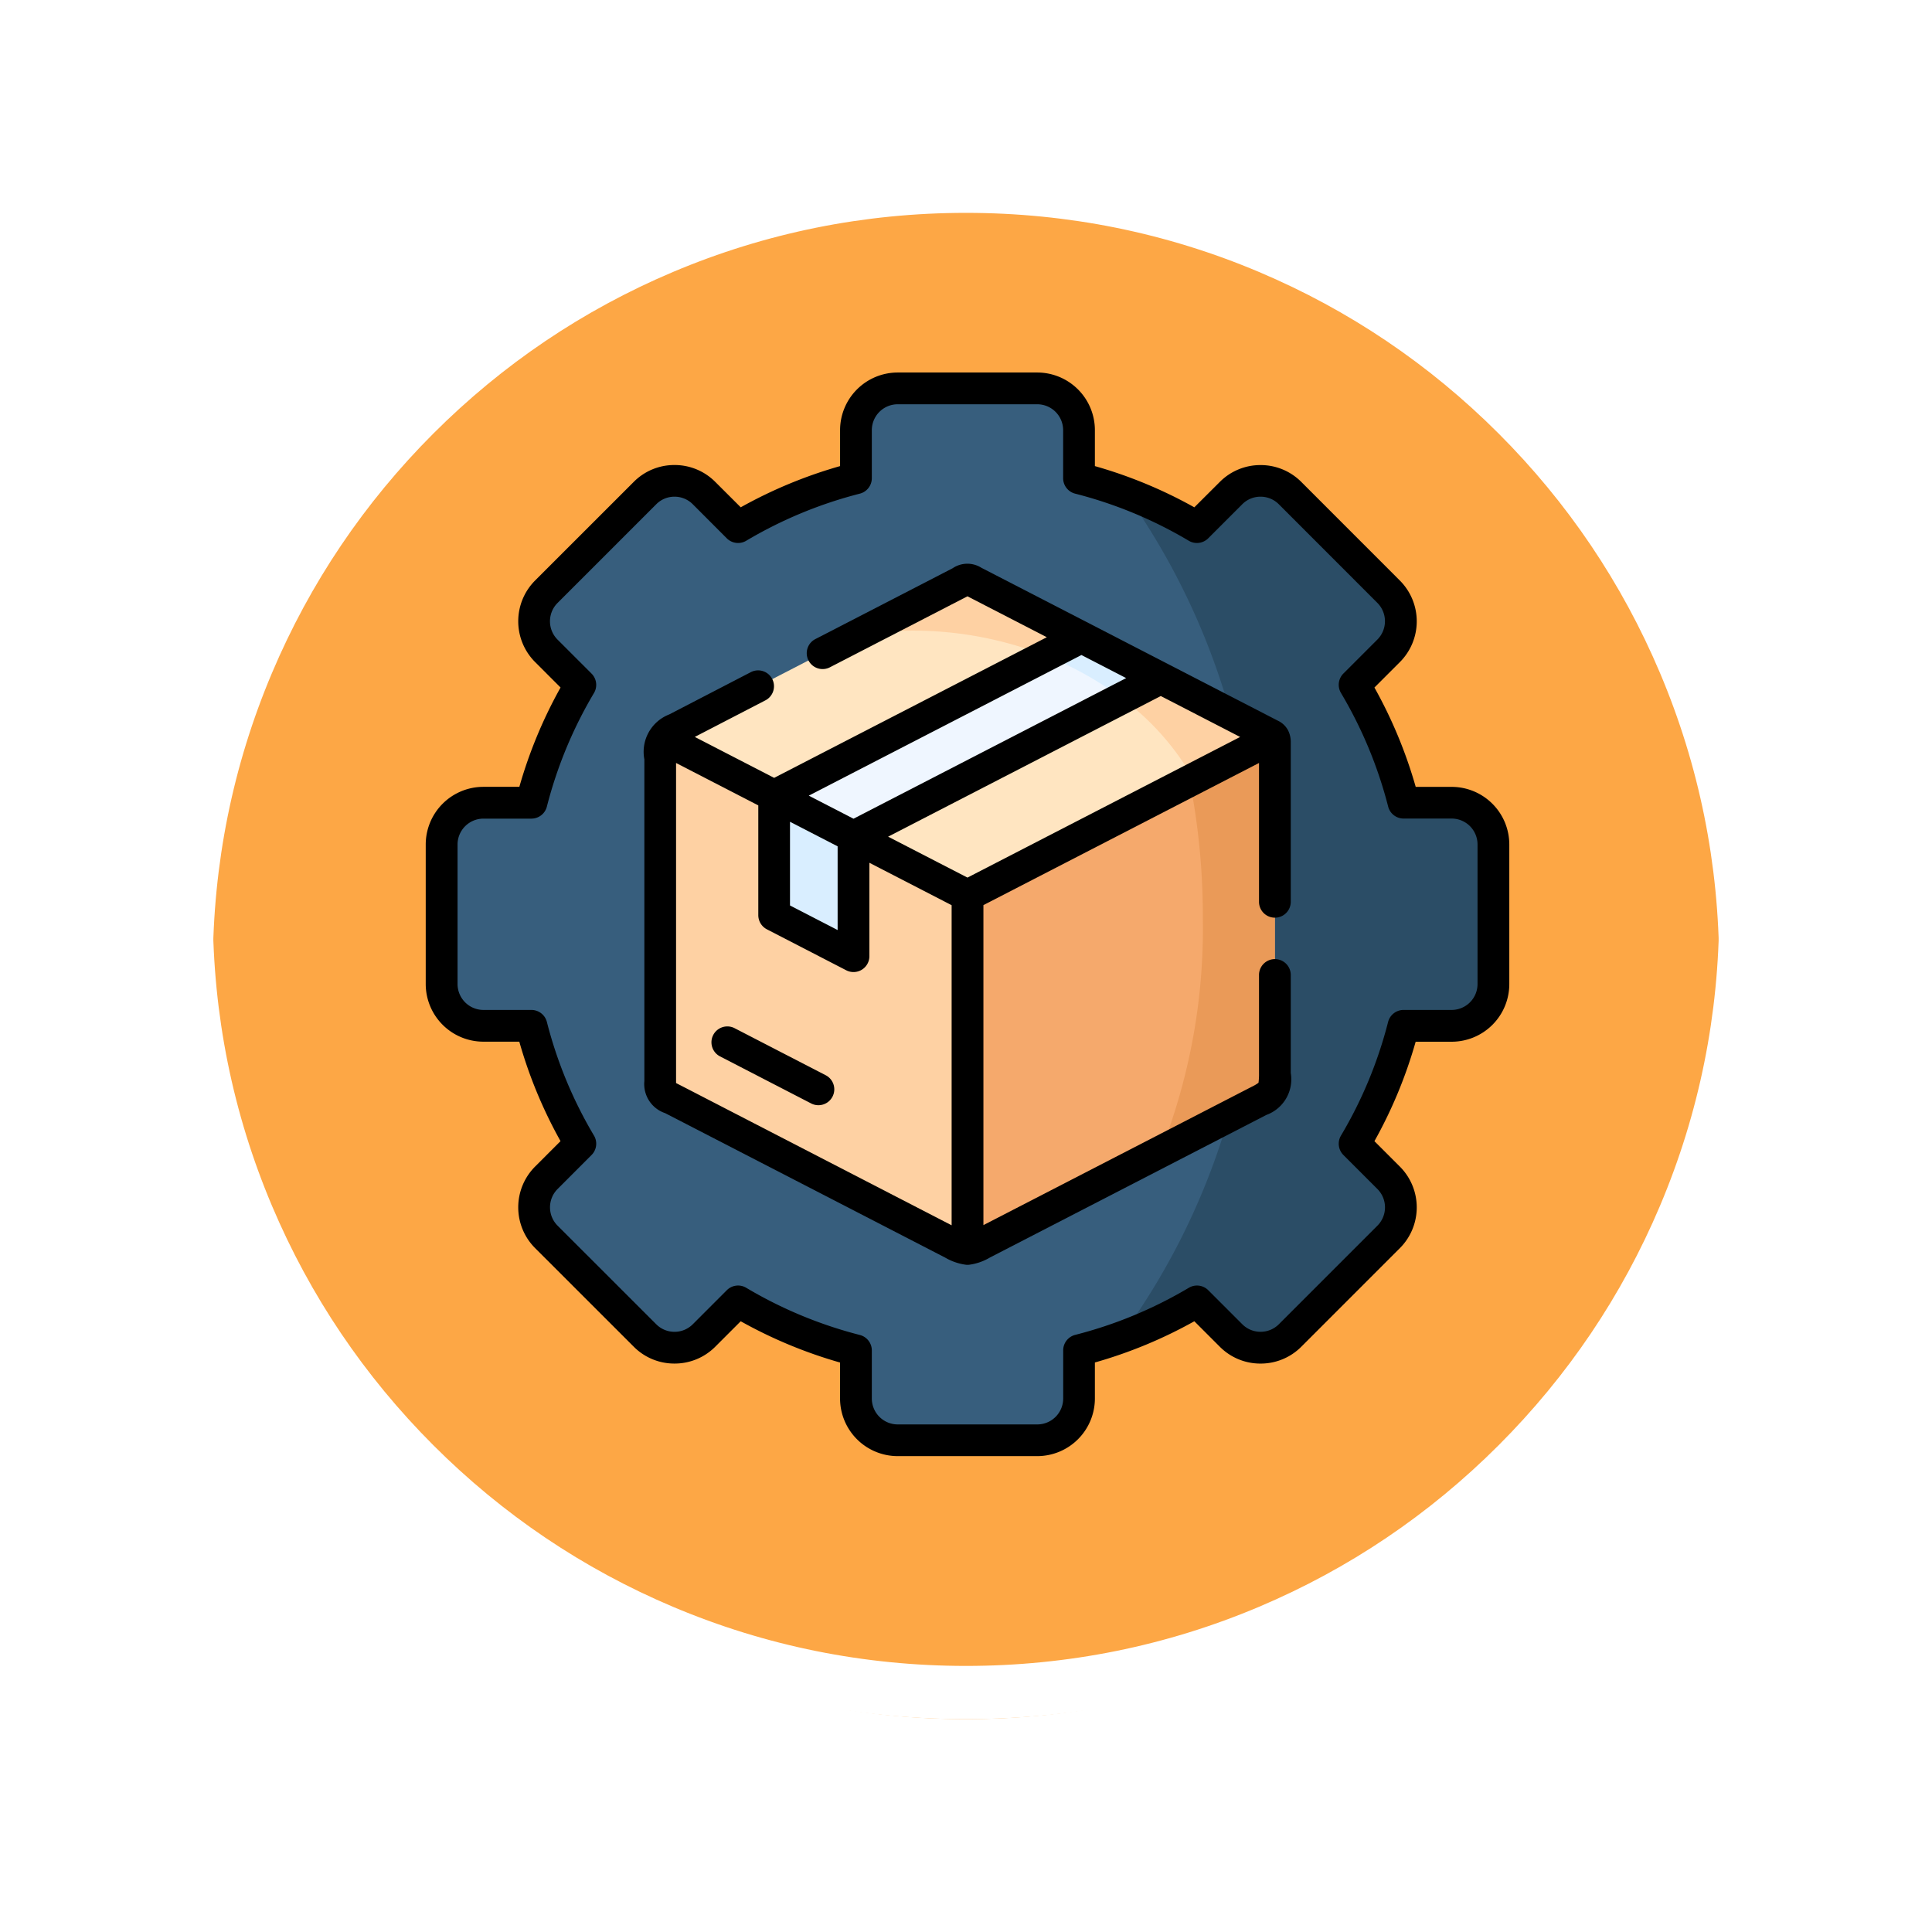 <svg xmlns="http://www.w3.org/2000/svg" xmlns:xlink="http://www.w3.org/1999/xlink" width="108.914" height="108.914" viewBox="0 0 108.914 108.914">
  <defs>
    <filter id="Trazado_874925" x="0" y="0" width="108.914" height="108.914" filterUnits="userSpaceOnUse">
      <feOffset dy="3" input="SourceAlpha"/>
      <feGaussianBlur stdDeviation="3" result="blur"/>
      <feFlood flood-opacity="0.161"/>
      <feComposite operator="in" in2="blur"/>
      <feComposite in="SourceGraphic"/>
    </filter>
  </defs>
  <g id="Grupo_1112767" data-name="Grupo 1112767" transform="translate(6416 9653)">
    <g id="Grupo_1111316" data-name="Grupo 1111316" transform="translate(-7215.5 -11599.211)">
      <g id="Grupo_1109835" data-name="Grupo 1109835">
        <g id="Grupo_1107913" data-name="Grupo 1107913" transform="translate(808.5 1952.211)">
          <g transform="matrix(1, 0, 0, 1, -9, -6)" filter="url(#Trazado_874925)">
            <g id="Trazado_874925-2" data-name="Trazado 874925" transform="translate(9 6)" fill="#fd9826" opacity="0.859">
              <path d="M 45.457 89.414 C 39.522 89.414 33.766 88.252 28.347 85.96 C 23.113 83.746 18.412 80.577 14.375 76.539 C 10.337 72.502 7.168 67.801 4.954 62.567 C 2.662 57.149 1.5 51.392 1.5 45.457 C 1.5 39.522 2.662 33.766 4.954 28.347 C 7.168 23.113 10.337 18.412 14.375 14.375 C 18.412 10.337 23.113 7.168 28.347 4.954 C 33.766 2.662 39.522 1.5 45.457 1.5 C 51.392 1.5 57.148 2.662 62.566 4.954 C 67.8 7.168 72.502 10.337 76.539 14.375 C 80.576 18.412 83.746 23.113 85.96 28.347 C 88.252 33.766 89.414 39.522 89.414 45.457 C 89.414 51.392 88.252 57.149 85.96 62.567 C 83.746 67.801 80.576 72.502 76.539 76.539 C 72.502 80.577 67.8 83.746 62.566 85.96 C 57.148 88.252 51.392 89.414 45.457 89.414 Z" stroke="none"/>
              <path d="M 45.457 3 C 39.724 3 34.164 4.122 28.932 6.335 C 23.876 8.473 19.335 11.535 15.435 15.435 C 11.535 19.335 8.473 23.876 6.335 28.932 C 4.122 34.164 3 39.724 3 45.457 C 3 51.19 4.122 56.75 6.335 61.982 C 8.473 67.038 11.535 71.579 15.435 75.479 C 19.335 79.379 23.876 82.441 28.932 84.579 C 34.164 86.792 39.724 87.914 45.457 87.914 C 51.19 87.914 56.75 86.792 61.982 84.579 C 67.037 82.441 71.578 79.379 75.478 75.479 C 79.378 71.579 82.44 67.038 84.578 61.982 C 86.791 56.75 87.914 51.19 87.914 45.457 C 87.914 39.724 86.791 34.164 84.578 28.932 C 82.44 23.876 79.378 19.335 75.478 15.435 C 71.578 11.535 67.037 8.473 61.982 6.335 C 56.75 4.122 51.19 3 45.457 3 M 45.457 0 C 70.562 0 90.914 20.352 90.914 45.457 L 90.914 45.457 C 90.914 70.562 70.562 90.914 45.457 90.914 C 20.352 90.914 0 70.562 0 45.457 L 0 45.457 C 0 20.352 20.352 0 45.457 0 Z" stroke="none" fill="#fff"/>
            </g>
          </g>
          <g id="Trazado_874923" data-name="Trazado 874923" transform="translate(0 0)" fill="none">
            <path d="M45.457,0A45.457,45.457,0,0,1,90.914,45.457h0A45.457,45.457,0,0,1,0,45.457H0A45.457,45.457,0,0,1,45.457,0Z" stroke="none"/>
            <path d="M 45.457 3 C 39.724 3 34.164 4.122 28.932 6.335 C 23.876 8.473 19.335 11.535 15.435 15.435 C 11.535 19.335 8.473 23.876 6.335 28.932 C 4.122 34.164 3 39.724 3 45.457 C 3 51.19 4.122 56.75 6.335 61.982 C 8.473 67.038 11.535 71.579 15.435 75.479 C 19.335 79.379 23.876 82.441 28.932 84.579 C 34.164 86.792 39.724 87.914 45.457 87.914 C 51.19 87.914 56.75 86.792 61.982 84.579 C 67.037 82.441 71.578 79.379 75.478 75.479 C 79.378 71.579 82.44 67.038 84.578 61.982 C 86.791 56.75 87.914 51.19 87.914 45.457 C 87.914 39.724 86.791 34.164 84.578 28.932 C 82.44 23.876 79.378 19.335 75.478 15.435 C 71.578 11.535 67.037 8.473 61.982 6.335 C 56.75 4.122 51.19 3 45.457 3 M 45.457 0 C 70.562 0 90.914 20.352 90.914 45.457 L 90.914 45.457 C 90.914 70.562 70.562 90.914 45.457 90.914 C 20.352 90.914 0 70.562 0 45.457 L 0 45.457 C 0 20.352 20.352 0 45.457 0 Z" stroke="none" fill="#fff"/>
          </g>
        </g>
      </g>
    </g>
    <g id="Grupo_1112766" data-name="Grupo 1112766" transform="translate(-6392.006 -9632)">
      <g id="Grupo_1112754" data-name="Grupo 1112754" transform="translate(0.901 0.895)">
        <path id="Trazado_903633" data-name="Trazado 903633" d="M18.971,13.4l-5.563,5.563a2.358,2.358,0,0,0,0,3.328l1.921,1.921a25.238,25.238,0,0,0-2.756,6.646H9.86a2.36,2.36,0,0,0-2.354,2.354V41.08A2.36,2.36,0,0,0,9.86,43.434h2.712a25.143,25.143,0,0,0,2.756,6.649L13.407,52a2.358,2.358,0,0,0,0,3.328l5.563,5.56a2.357,2.357,0,0,0,3.328,0l1.921-1.921a25.241,25.241,0,0,0,6.645,2.76v2.712A2.362,2.362,0,0,0,33.219,66.8h7.866a2.36,2.36,0,0,0,2.354-2.354V61.727a25.148,25.148,0,0,0,6.649-2.756l1.921,1.921a2.357,2.357,0,0,0,3.328,0l5.56-5.56A2.358,2.358,0,0,0,60.9,52l-1.921-1.921a25.148,25.148,0,0,0,2.756-6.649h2.716A2.36,2.36,0,0,0,66.8,41.08V33.213a2.36,2.36,0,0,0-2.354-2.354H61.735a25.246,25.246,0,0,0-2.76-6.646L60.9,22.293a2.358,2.358,0,0,0,0-3.328L55.336,13.4a2.357,2.357,0,0,0-3.328,0l-1.921,1.921a25.139,25.139,0,0,0-6.649-2.756V9.854A2.36,2.36,0,0,0,41.085,7.5H33.219a2.362,2.362,0,0,0-2.354,2.354v2.712a25.235,25.235,0,0,0-6.645,2.756L22.3,13.4a2.358,2.358,0,0,0-3.328,0Z" transform="translate(-7.506 -7.5)" fill="#375e7d" fill-rule="evenodd"/>
      </g>
      <g id="Grupo_1112755" data-name="Grupo 1112755" transform="translate(39.16 6.109)">
        <path id="Trazado_903634" data-name="Trazado 903634" d="M344.152,69.349a25.246,25.246,0,0,0-2.76-6.646l1.921-1.921a2.358,2.358,0,0,0,0-3.328l-5.56-5.563a2.357,2.357,0,0,0-3.328,0l-1.921,1.921a25.57,25.57,0,0,0-4.045-1.941A39.729,39.729,0,0,1,335.843,75.5a39.589,39.589,0,0,1-7.66,24,25.269,25.269,0,0,0,4.322-2.043l1.921,1.921a2.357,2.357,0,0,0,3.328,0l5.56-5.56a2.358,2.358,0,0,0,0-3.328l-1.921-1.921a25.148,25.148,0,0,0,2.756-6.649h2.716a2.36,2.36,0,0,0,2.354-2.354V71.7a2.36,2.36,0,0,0-2.354-2.354h-2.712Z" transform="translate(-328.183 -51.203)" fill="#2b4d66" fill-rule="evenodd"/>
      </g>
      <g id="Grupo_1112756" data-name="Grupo 1112756" transform="translate(27.98 20.571)">
        <path id="Trazado_903635" data-name="Trazado 903635" d="M235.283,180.422l-.812,10.714,2.567,10.126a2,2,0,0,0,.856-.314l15.577-8.036c.825-.423.893-.612.893-1.573V172.674a.47.47,0,0,0-.054-.254l-11.241,2.861Z" transform="translate(-234.471 -172.42)" fill="#f5a96c" fill-rule="evenodd"/>
      </g>
      <g id="Grupo_1112757" data-name="Grupo 1112757" transform="translate(41.426 20.571)">
        <path id="Trazado_903636" data-name="Trazado 903636" d="M348.822,174.869a39.392,39.392,0,0,1,.741,7.731,34.28,34.28,0,0,1-2.388,13.176l5.553-2.865c.825-.423.893-.612.893-1.573V172.674a.47.47,0,0,0-.054-.254l-4.535,2.34Z" transform="translate(-347.175 -172.42)" fill="#ea9a58" fill-rule="evenodd"/>
      </g>
      <g id="Grupo_1112758" data-name="Grupo 1112758" transform="translate(13.221 20.635)">
        <path id="Trazado_903637" data-name="Trazado 903637" d="M111.558,193.332l15.682,8.09a2.015,2.015,0,0,0,.856.314V181.8l-4.454-6.247-12.692-2.6a2.142,2.142,0,0,0-.179,1.174v18.134c0,.707.183.754.788,1.065Z" transform="translate(-110.77 -172.959)" fill="#fed1a3" fill-rule="evenodd"/>
      </g>
      <g id="Grupo_1112759" data-name="Grupo 1112759" transform="translate(13.4 11.672)">
        <path id="Trazado_903638" data-name="Trazado 903638" d="M113.013,106.229a1.811,1.811,0,0,0-.741.565l6.246,3.223,4.474,2.306,6.426,3.314,17.271-8.908a.385.385,0,0,0-.166-.139l-16.74-8.634c-.359-.186-.426-.159-.791.03Z" transform="translate(-112.272 -97.83)" fill="#ffe5c1" fill-rule="evenodd"/>
      </g>
      <g id="Grupo_1112760" data-name="Grupo 1112760" transform="translate(19.647 14.923)">
        <path id="Trazado_903639" data-name="Trazado 903639" d="M181.952,125.081l-17.326,8.935,4.474,2.306,17.325-8.935Z" transform="translate(-164.627 -125.081)" fill="#eff6ff" fill-rule="evenodd"/>
      </g>
      <g id="Grupo_1112761" data-name="Grupo 1112761" transform="translate(24.388 11.672)">
        <path id="Trazado_903640" data-name="Trazado 903640" d="M210.1,97.987l-5.732,2.956a20.482,20.482,0,0,1,10.565,1.18l2.019-1.042-6.06-3.125c-.358-.186-.426-.159-.791.03Z" transform="translate(-204.368 -97.83)" fill="#fed1a3" fill-rule="evenodd"/>
      </g>
      <g id="Grupo_1112762" data-name="Grupo 1112762" transform="translate(34.953 14.923)">
        <path id="Trazado_903641" data-name="Trazado 903641" d="M294.94,125.081l-2.019,1.042a18.286,18.286,0,0,1,4.3,2.4l2.195-1.133Z" transform="translate(-292.921 -125.081)" fill="#d9eeff" fill-rule="evenodd"/>
      </g>
      <g id="Grupo_1112763" data-name="Grupo 1112763" transform="translate(39.252 17.23)">
        <path id="Trazado_903642" data-name="Trazado 903642" d="M328.948,145.547a14.836,14.836,0,0,1,4.031,4.549l4.535-2.34a.385.385,0,0,0-.166-.139l-6.206-3.2Z" transform="translate(-328.948 -144.414)" fill="#fed1a3" fill-rule="evenodd"/>
      </g>
      <g id="Grupo_1112764" data-name="Grupo 1112764" transform="translate(19.647 23.858)">
        <path id="Trazado_903643" data-name="Trazado 903643" d="M164.627,199.973v6.73l4.474,2.31v-6.734Z" transform="translate(-164.627 -199.973)" fill="#d9eeff" fill-rule="evenodd"/>
      </g>
      <g id="Grupo_1112765" data-name="Grupo 1112765" transform="translate(0.006 0)">
        <path id="Trazado_903644" data-name="Trazado 903644" d="M57.842,23.359H55.815a26.119,26.119,0,0,0-2.327-5.6l1.436-1.436a3.253,3.253,0,0,0,0-4.593l-5.56-5.563a3.227,3.227,0,0,0-2.3-.949h0a3.218,3.218,0,0,0-2.292.949L43.335,7.6a26.034,26.034,0,0,0-5.606-2.324V3.249A3.252,3.252,0,0,0,34.48,0H26.613a3.252,3.252,0,0,0-3.249,3.249V5.276a26.107,26.107,0,0,0-5.6,2.323L16.326,6.164a3.226,3.226,0,0,0-2.3-.949h0a3.218,3.218,0,0,0-2.292.949L6.171,11.726a3.253,3.253,0,0,0,0,4.595l1.436,1.436a26.117,26.117,0,0,0-2.323,5.6H3.255A3.252,3.252,0,0,0,.006,26.608v7.866a3.252,3.252,0,0,0,3.249,3.249H5.281A26.036,26.036,0,0,0,7.605,43.33L6.171,44.764a3.253,3.253,0,0,0,0,4.595l5.562,5.559a3.219,3.219,0,0,0,2.294.951h0a3.227,3.227,0,0,0,2.3-.949l1.436-1.436a26.111,26.111,0,0,0,5.6,2.327v2.027a3.252,3.252,0,0,0,3.249,3.249H34.48a3.252,3.252,0,0,0,3.249-3.249v-2.03a26.034,26.034,0,0,0,5.606-2.324l1.435,1.435a3.219,3.219,0,0,0,2.294.951h0a3.227,3.227,0,0,0,2.3-.949l5.56-5.56a3.253,3.253,0,0,0,0-4.593l-1.436-1.436a26.046,26.046,0,0,0,2.324-5.606h2.03a3.252,3.252,0,0,0,3.249-3.249V26.608a3.252,3.252,0,0,0-3.249-3.249ZM59.3,34.475a1.461,1.461,0,0,1-1.459,1.459H55.126a.9.9,0,0,0-.867.674A24.259,24.259,0,0,1,51.6,43.02a.9.9,0,0,0,.137,1.09l1.922,1.922a1.463,1.463,0,0,1,0,2.061l-5.56,5.56a1.449,1.449,0,0,1-1.032.425h0a1.442,1.442,0,0,1-1.028-.425l-1.921-1.921a.9.9,0,0,0-1.09-.137,24.256,24.256,0,0,1-6.412,2.658.9.9,0,0,0-.674.867v2.716A1.461,1.461,0,0,1,34.48,59.3H26.613a1.461,1.461,0,0,1-1.459-1.459V55.125a.9.9,0,0,0-.673-.867,24.333,24.333,0,0,1-6.41-2.662.895.895,0,0,0-1.09.136L15.06,53.654a1.449,1.449,0,0,1-1.032.425h0A1.442,1.442,0,0,1,13,53.653l-5.563-5.56a1.463,1.463,0,0,1,0-2.062L9.356,44.11a.9.9,0,0,0,.137-1.09,24.254,24.254,0,0,1-2.658-6.412.9.9,0,0,0-.867-.674H3.255A1.461,1.461,0,0,1,1.8,34.475V26.608a1.461,1.461,0,0,1,1.459-1.459H5.967a.9.9,0,0,0,.867-.673,24.331,24.331,0,0,1,2.658-6.41.9.9,0,0,0-.136-1.09L7.435,15.055a1.463,1.463,0,0,1,0-2.062L13,7.428A1.44,1.44,0,0,1,14.027,7h0a1.449,1.449,0,0,1,1.032.425L16.981,9.35a.9.9,0,0,0,1.09.136,24.328,24.328,0,0,1,6.41-2.658.9.9,0,0,0,.673-.867V3.249A1.461,1.461,0,0,1,26.613,1.79H34.48a1.461,1.461,0,0,1,1.459,1.459V5.961a.9.9,0,0,0,.674.867,24.256,24.256,0,0,1,6.412,2.658.9.9,0,0,0,1.09-.137l1.922-1.922A1.44,1.44,0,0,1,47.064,7h0a1.449,1.449,0,0,1,1.032.425l5.561,5.565a1.463,1.463,0,0,1,0,2.061l-1.921,1.921a.9.9,0,0,0-.136,1.09,24.338,24.338,0,0,1,2.662,6.41.9.9,0,0,0,.867.673h2.712A1.461,1.461,0,0,1,59.3,26.608v7.866Z" transform="translate(-0.006 0)"/>
        <path id="Trazado_903645" data-name="Trazado 903645" d="M141.3,311.662l-5.174-2.672a.895.895,0,0,0-.821,1.59l5.174,2.672a.895.895,0,0,0,.821-1.59Z" transform="translate(-118.733 -272.037)"/>
        <path id="Trazado_903646" data-name="Trazado 903646" d="M139.558,99.723a1.243,1.243,0,0,0-.551-.524l-16.738-8.633a1.478,1.478,0,0,0-1.614.03l-7.721,3.984a.895.895,0,1,0,.821,1.59l7.722-3.985.013-.007,4.474,2.307-15.372,7.928-4.473-2.308,3.962-2.052a.895.895,0,1,0-.823-1.589l-4.582,2.374a2.259,2.259,0,0,0-1.4,2.533v18.134a1.727,1.727,0,0,0,1.171,1.809l15.785,8.143a3.142,3.142,0,0,0,1.146.4.811.811,0,0,0,.232,0,3.076,3.076,0,0,0,1.151-.406l15.575-8.034a2.136,2.136,0,0,0,1.38-2.369v-5.523a.895.895,0,1,0-1.79,0v5.523a3.715,3.715,0,0,1-.028.553,2.159,2.159,0,0,1-.381.225l-15.127,7.8V109.587l15.536-8.013V109.4a.895.895,0,1,0,1.79,0v-9.013A1.441,1.441,0,0,0,139.558,99.723Zm-18.067,8.312-4.474-2.307L132.389,97.8l4.473,2.307Zm-10.005-3.146,2.685,1.384v4.719l-2.685-1.386Zm18.951-8.1-15.371,7.927-2.522-1.3,15.372-7.928Zm-25.074,22.982-.109-.055c-.063-.032-.135-.069-.191-.1,0-.029,0-.067,0-.115V101.574l4.636,2.392v6.185a.9.9,0,0,0,.484.8l4.474,2.31a.895.895,0,0,0,1.305-.8V107.2l4.636,2.391v18.046Z" transform="translate(-90.951 -79.562)"/>
      </g>
    </g>
  </g>
</svg>
